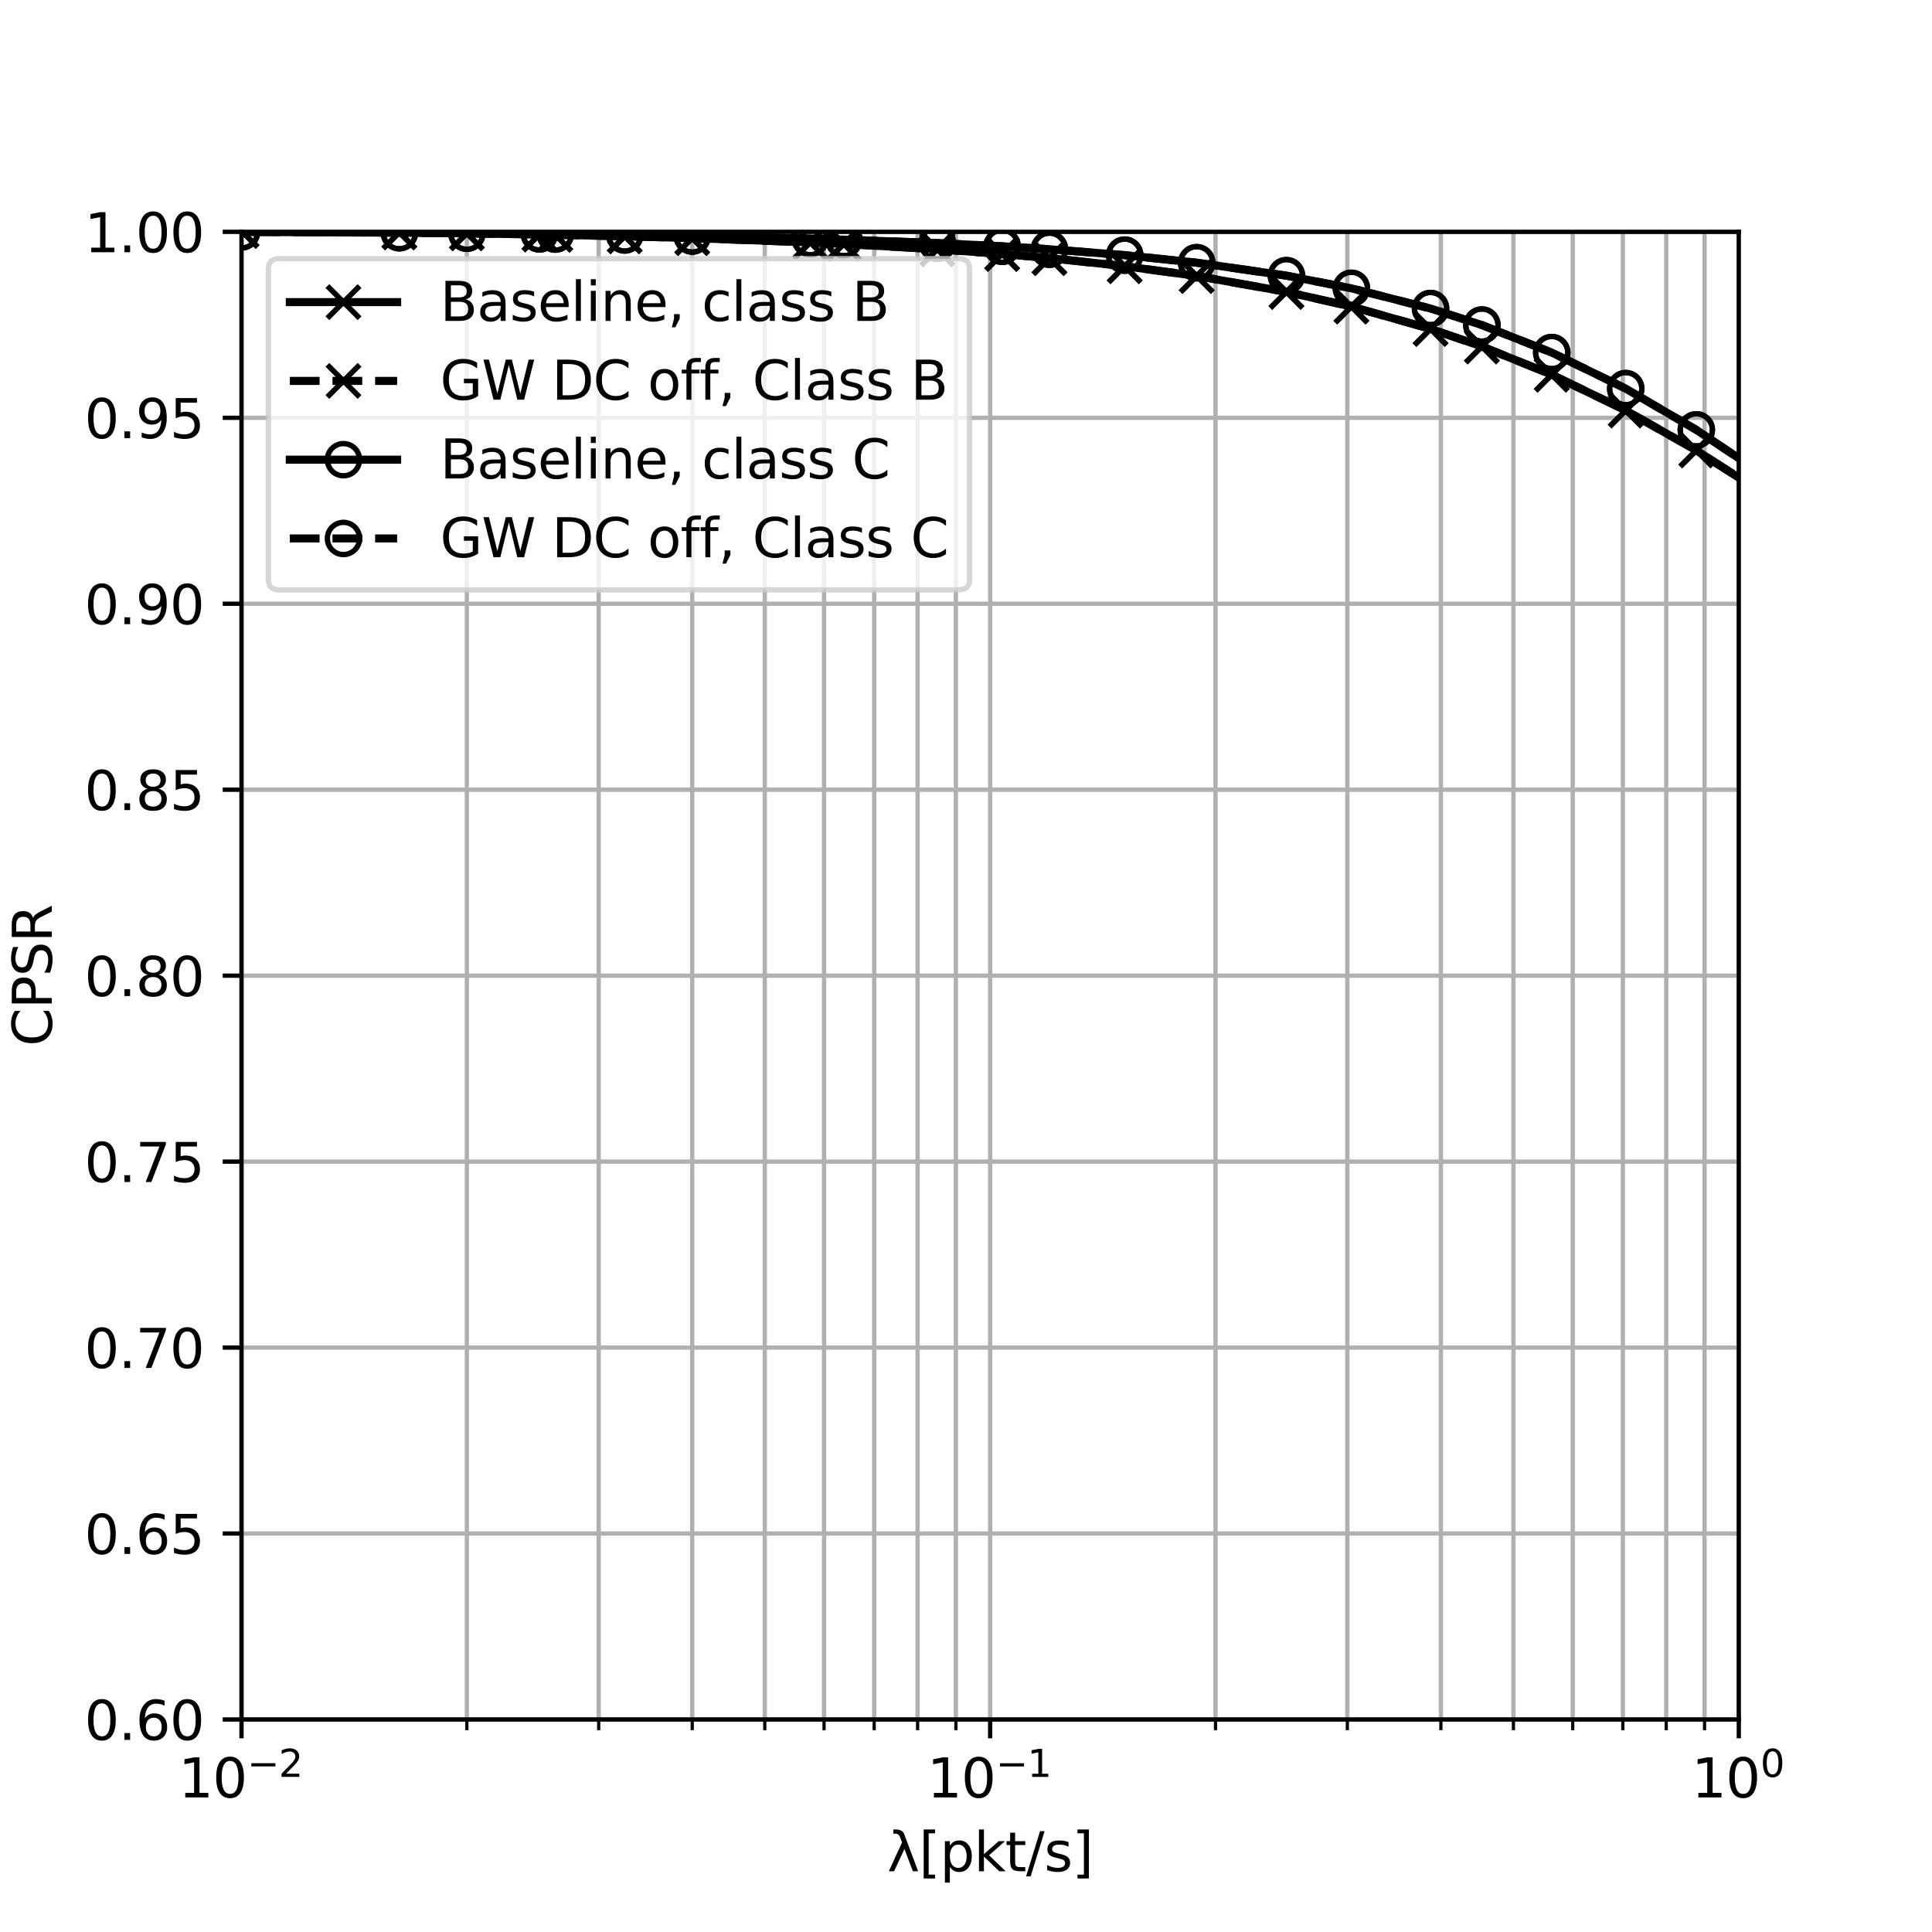 <?xml version="1.0" encoding="utf-8" standalone="no"?>
<!DOCTYPE svg PUBLIC "-//W3C//DTD SVG 1.1//EN"
  "http://www.w3.org/Graphics/SVG/1.1/DTD/svg11.dtd">
<svg xmlns:xlink="http://www.w3.org/1999/xlink" width="360pt" height="360pt" viewBox="0 0 360 360" xmlns="http://www.w3.org/2000/svg" version="1.1">
 <defs>
  <style type="text/css">*{stroke-linejoin: round; stroke-linecap: butt}</style>
 </defs>
 <g id="figure_1">
  <g id="patch_1">
   <path d="M 0 360 
L 360 360 
L 360 0 
L 0 0 
z
" style="fill: #ffffff"/>
  </g>
  <g id="axes_1">
   <g id="patch_2">
    <path d="M 45 320.4 
L 324 320.4 
L 324 43.2 
L 45 43.2 
z
" style="fill: #ffffff"/>
   </g>
   <g id="matplotlib.axis_1">
    <g id="xtick_1">
     <g id="line2d_1">
      <path d="M 45 320.4 
L 45 43.2 
" clip-path="url(#p45e1c6c87c)" style="fill: none; stroke: #b0b0b0; stroke-width: 0.8; stroke-linecap: square"/>
     </g>
     <g id="line2d_2">
      <defs>
       <path id="md9ecd70923" d="M 0 0 
L 0 3.5 
" style="stroke: #000000; stroke-width: 0.8"/>
      </defs>
      <g>
       <use xlink:href="#md9ecd70923" x="45" y="320.4" style="stroke: #000000; stroke-width: 0.8"/>
      </g>
     </g>
     <g id="text_1">
      <!-- $\mathdefault{10^{-2}}$ -->
      <g transform="translate(33.25 334.998) scale(0.1 -0.1)">
       <defs>
        <path id="DejaVuSans-31" d="M 794 531 
L 1825 531 
L 1825 4091 
L 703 3866 
L 703 4441 
L 1819 4666 
L 2450 4666 
L 2450 531 
L 3481 531 
L 3481 0 
L 794 0 
L 794 531 
z
" transform="scale(0.016)"/>
        <path id="DejaVuSans-30" d="M 2034 4250 
Q 1547 4250 1301 3770 
Q 1056 3291 1056 2328 
Q 1056 1369 1301 889 
Q 1547 409 2034 409 
Q 2525 409 2770 889 
Q 3016 1369 3016 2328 
Q 3016 3291 2770 3770 
Q 2525 4250 2034 4250 
z
M 2034 4750 
Q 2819 4750 3233 4129 
Q 3647 3509 3647 2328 
Q 3647 1150 3233 529 
Q 2819 -91 2034 -91 
Q 1250 -91 836 529 
Q 422 1150 422 2328 
Q 422 3509 836 4129 
Q 1250 4750 2034 4750 
z
" transform="scale(0.016)"/>
        <path id="DejaVuSans-2212" d="M 678 2272 
L 4684 2272 
L 4684 1741 
L 678 1741 
L 678 2272 
z
" transform="scale(0.016)"/>
        <path id="DejaVuSans-32" d="M 1228 531 
L 3431 531 
L 3431 0 
L 469 0 
L 469 531 
Q 828 903 1448 1529 
Q 2069 2156 2228 2338 
Q 2531 2678 2651 2914 
Q 2772 3150 2772 3378 
Q 2772 3750 2511 3984 
Q 2250 4219 1831 4219 
Q 1534 4219 1204 4116 
Q 875 4013 500 3803 
L 500 4441 
Q 881 4594 1212 4672 
Q 1544 4750 1819 4750 
Q 2544 4750 2975 4387 
Q 3406 4025 3406 3419 
Q 3406 3131 3298 2873 
Q 3191 2616 2906 2266 
Q 2828 2175 2409 1742 
Q 1991 1309 1228 531 
z
" transform="scale(0.016)"/>
       </defs>
       <use xlink:href="#DejaVuSans-31" transform="translate(0 0.766)"/>
       <use xlink:href="#DejaVuSans-30" transform="translate(63.623 0.766)"/>
       <use xlink:href="#DejaVuSans-2212" transform="translate(128.203 39.047) scale(0.7)"/>
       <use xlink:href="#DejaVuSans-32" transform="translate(186.855 39.047) scale(0.7)"/>
      </g>
     </g>
    </g>
    <g id="xtick_2">
     <g id="line2d_3">
      <path d="M 184.5 320.4 
L 184.5 43.2 
" clip-path="url(#p45e1c6c87c)" style="fill: none; stroke: #b0b0b0; stroke-width: 0.8; stroke-linecap: square"/>
     </g>
     <g id="line2d_4">
      <g>
       <use xlink:href="#md9ecd70923" x="184.5" y="320.4" style="stroke: #000000; stroke-width: 0.8"/>
      </g>
     </g>
     <g id="text_2">
      <!-- $\mathdefault{10^{-1}}$ -->
      <g transform="translate(172.75 334.998) scale(0.1 -0.1)">
       <use xlink:href="#DejaVuSans-31" transform="translate(0 0.684)"/>
       <use xlink:href="#DejaVuSans-30" transform="translate(63.623 0.684)"/>
       <use xlink:href="#DejaVuSans-2212" transform="translate(128.203 38.966) scale(0.7)"/>
       <use xlink:href="#DejaVuSans-31" transform="translate(186.855 38.966) scale(0.7)"/>
      </g>
     </g>
    </g>
    <g id="xtick_3">
     <g id="line2d_5">
      <path d="M 324 320.4 
L 324 43.2 
" clip-path="url(#p45e1c6c87c)" style="fill: none; stroke: #b0b0b0; stroke-width: 0.8; stroke-linecap: square"/>
     </g>
     <g id="line2d_6">
      <g>
       <use xlink:href="#md9ecd70923" x="324" y="320.4" style="stroke: #000000; stroke-width: 0.8"/>
      </g>
     </g>
     <g id="text_3">
      <!-- $\mathdefault{10^{0}}$ -->
      <g transform="translate(315.2 334.998) scale(0.1 -0.1)">
       <use xlink:href="#DejaVuSans-31" transform="translate(0 0.766)"/>
       <use xlink:href="#DejaVuSans-30" transform="translate(63.623 0.766)"/>
       <use xlink:href="#DejaVuSans-30" transform="translate(128.203 39.047) scale(0.7)"/>
      </g>
     </g>
    </g>
    <g id="xtick_4">
     <g id="line2d_7">
      <path d="M 86.994 320.4 
L 86.994 43.2 
" clip-path="url(#p45e1c6c87c)" style="fill: none; stroke: #b0b0b0; stroke-width: 0.8; stroke-linecap: square"/>
     </g>
     <g id="line2d_8">
      <defs>
       <path id="me96d65700c" d="M 0 0 
L 0 2 
" style="stroke: #000000; stroke-width: 0.6"/>
      </defs>
      <g>
       <use xlink:href="#me96d65700c" x="86.994" y="320.4" style="stroke: #000000; stroke-width: 0.6"/>
      </g>
     </g>
    </g>
    <g id="xtick_5">
     <g id="line2d_9">
      <path d="M 111.558 320.4 
L 111.558 43.2 
" clip-path="url(#p45e1c6c87c)" style="fill: none; stroke: #b0b0b0; stroke-width: 0.8; stroke-linecap: square"/>
     </g>
     <g id="line2d_10">
      <g>
       <use xlink:href="#me96d65700c" x="111.558" y="320.4" style="stroke: #000000; stroke-width: 0.6"/>
      </g>
     </g>
    </g>
    <g id="xtick_6">
     <g id="line2d_11">
      <path d="M 128.987 320.4 
L 128.987 43.2 
" clip-path="url(#p45e1c6c87c)" style="fill: none; stroke: #b0b0b0; stroke-width: 0.8; stroke-linecap: square"/>
     </g>
     <g id="line2d_12">
      <g>
       <use xlink:href="#me96d65700c" x="128.987" y="320.4" style="stroke: #000000; stroke-width: 0.6"/>
      </g>
     </g>
    </g>
    <g id="xtick_7">
     <g id="line2d_13">
      <path d="M 142.506 320.4 
L 142.506 43.2 
" clip-path="url(#p45e1c6c87c)" style="fill: none; stroke: #b0b0b0; stroke-width: 0.8; stroke-linecap: square"/>
     </g>
     <g id="line2d_14">
      <g>
       <use xlink:href="#me96d65700c" x="142.506" y="320.4" style="stroke: #000000; stroke-width: 0.6"/>
      </g>
     </g>
    </g>
    <g id="xtick_8">
     <g id="line2d_15">
      <path d="M 153.552 320.4 
L 153.552 43.2 
" clip-path="url(#p45e1c6c87c)" style="fill: none; stroke: #b0b0b0; stroke-width: 0.8; stroke-linecap: square"/>
     </g>
     <g id="line2d_16">
      <g>
       <use xlink:href="#me96d65700c" x="153.552" y="320.4" style="stroke: #000000; stroke-width: 0.6"/>
      </g>
     </g>
    </g>
    <g id="xtick_9">
     <g id="line2d_17">
      <path d="M 162.891 320.4 
L 162.891 43.2 
" clip-path="url(#p45e1c6c87c)" style="fill: none; stroke: #b0b0b0; stroke-width: 0.8; stroke-linecap: square"/>
     </g>
     <g id="line2d_18">
      <g>
       <use xlink:href="#me96d65700c" x="162.891" y="320.4" style="stroke: #000000; stroke-width: 0.6"/>
      </g>
     </g>
    </g>
    <g id="xtick_10">
     <g id="line2d_19">
      <path d="M 170.981 320.4 
L 170.981 43.2 
" clip-path="url(#p45e1c6c87c)" style="fill: none; stroke: #b0b0b0; stroke-width: 0.8; stroke-linecap: square"/>
     </g>
     <g id="line2d_20">
      <g>
       <use xlink:href="#me96d65700c" x="170.981" y="320.4" style="stroke: #000000; stroke-width: 0.6"/>
      </g>
     </g>
    </g>
    <g id="xtick_11">
     <g id="line2d_21">
      <path d="M 178.117 320.4 
L 178.117 43.2 
" clip-path="url(#p45e1c6c87c)" style="fill: none; stroke: #b0b0b0; stroke-width: 0.8; stroke-linecap: square"/>
     </g>
     <g id="line2d_22">
      <g>
       <use xlink:href="#me96d65700c" x="178.117" y="320.4" style="stroke: #000000; stroke-width: 0.6"/>
      </g>
     </g>
    </g>
    <g id="xtick_12">
     <g id="line2d_23">
      <path d="M 226.494 320.4 
L 226.494 43.2 
" clip-path="url(#p45e1c6c87c)" style="fill: none; stroke: #b0b0b0; stroke-width: 0.8; stroke-linecap: square"/>
     </g>
     <g id="line2d_24">
      <g>
       <use xlink:href="#me96d65700c" x="226.494" y="320.4" style="stroke: #000000; stroke-width: 0.6"/>
      </g>
     </g>
    </g>
    <g id="xtick_13">
     <g id="line2d_25">
      <path d="M 251.058 320.4 
L 251.058 43.2 
" clip-path="url(#p45e1c6c87c)" style="fill: none; stroke: #b0b0b0; stroke-width: 0.8; stroke-linecap: square"/>
     </g>
     <g id="line2d_26">
      <g>
       <use xlink:href="#me96d65700c" x="251.058" y="320.4" style="stroke: #000000; stroke-width: 0.6"/>
      </g>
     </g>
    </g>
    <g id="xtick_14">
     <g id="line2d_27">
      <path d="M 268.487 320.4 
L 268.487 43.2 
" clip-path="url(#p45e1c6c87c)" style="fill: none; stroke: #b0b0b0; stroke-width: 0.8; stroke-linecap: square"/>
     </g>
     <g id="line2d_28">
      <g>
       <use xlink:href="#me96d65700c" x="268.487" y="320.4" style="stroke: #000000; stroke-width: 0.6"/>
      </g>
     </g>
    </g>
    <g id="xtick_15">
     <g id="line2d_29">
      <path d="M 282.006 320.4 
L 282.006 43.2 
" clip-path="url(#p45e1c6c87c)" style="fill: none; stroke: #b0b0b0; stroke-width: 0.8; stroke-linecap: square"/>
     </g>
     <g id="line2d_30">
      <g>
       <use xlink:href="#me96d65700c" x="282.006" y="320.4" style="stroke: #000000; stroke-width: 0.6"/>
      </g>
     </g>
    </g>
    <g id="xtick_16">
     <g id="line2d_31">
      <path d="M 293.052 320.4 
L 293.052 43.2 
" clip-path="url(#p45e1c6c87c)" style="fill: none; stroke: #b0b0b0; stroke-width: 0.8; stroke-linecap: square"/>
     </g>
     <g id="line2d_32">
      <g>
       <use xlink:href="#me96d65700c" x="293.052" y="320.4" style="stroke: #000000; stroke-width: 0.6"/>
      </g>
     </g>
    </g>
    <g id="xtick_17">
     <g id="line2d_33">
      <path d="M 302.391 320.4 
L 302.391 43.2 
" clip-path="url(#p45e1c6c87c)" style="fill: none; stroke: #b0b0b0; stroke-width: 0.8; stroke-linecap: square"/>
     </g>
     <g id="line2d_34">
      <g>
       <use xlink:href="#me96d65700c" x="302.391" y="320.4" style="stroke: #000000; stroke-width: 0.6"/>
      </g>
     </g>
    </g>
    <g id="xtick_18">
     <g id="line2d_35">
      <path d="M 310.481 320.4 
L 310.481 43.2 
" clip-path="url(#p45e1c6c87c)" style="fill: none; stroke: #b0b0b0; stroke-width: 0.8; stroke-linecap: square"/>
     </g>
     <g id="line2d_36">
      <g>
       <use xlink:href="#me96d65700c" x="310.481" y="320.4" style="stroke: #000000; stroke-width: 0.6"/>
      </g>
     </g>
    </g>
    <g id="xtick_19">
     <g id="line2d_37">
      <path d="M 317.617 320.4 
L 317.617 43.2 
" clip-path="url(#p45e1c6c87c)" style="fill: none; stroke: #b0b0b0; stroke-width: 0.8; stroke-linecap: square"/>
     </g>
     <g id="line2d_38">
      <g>
       <use xlink:href="#me96d65700c" x="317.617" y="320.4" style="stroke: #000000; stroke-width: 0.6"/>
      </g>
     </g>
    </g>
    <g id="text_4">
     <!-- λ[pkt/s] -->
     <g transform="translate(165.32 348.677) scale(0.1 -0.1)">
      <defs>
       <path id="DejaVuSans-3bb" d="M 1981 4316 
L 3597 0 
L 2988 0 
L 2006 2588 
L 800 0 
L 191 0 
L 1725 3356 
L 1494 3975 
Q 1347 4369 1013 4369 
L 713 4369 
L 713 4863 
L 1078 4856 
Q 1784 4847 1981 4316 
z
" transform="scale(0.016)"/>
       <path id="DejaVuSans-5b" d="M 550 4863 
L 1875 4863 
L 1875 4416 
L 1125 4416 
L 1125 -397 
L 1875 -397 
L 1875 -844 
L 550 -844 
L 550 4863 
z
" transform="scale(0.016)"/>
       <path id="DejaVuSans-70" d="M 1159 525 
L 1159 -1331 
L 581 -1331 
L 581 3500 
L 1159 3500 
L 1159 2969 
Q 1341 3281 1617 3432 
Q 1894 3584 2278 3584 
Q 2916 3584 3314 3078 
Q 3713 2572 3713 1747 
Q 3713 922 3314 415 
Q 2916 -91 2278 -91 
Q 1894 -91 1617 61 
Q 1341 213 1159 525 
z
M 3116 1747 
Q 3116 2381 2855 2742 
Q 2594 3103 2138 3103 
Q 1681 3103 1420 2742 
Q 1159 2381 1159 1747 
Q 1159 1113 1420 752 
Q 1681 391 2138 391 
Q 2594 391 2855 752 
Q 3116 1113 3116 1747 
z
" transform="scale(0.016)"/>
       <path id="DejaVuSans-6b" d="M 581 4863 
L 1159 4863 
L 1159 1991 
L 2875 3500 
L 3609 3500 
L 1753 1863 
L 3688 0 
L 2938 0 
L 1159 1709 
L 1159 0 
L 581 0 
L 581 4863 
z
" transform="scale(0.016)"/>
       <path id="DejaVuSans-74" d="M 1172 4494 
L 1172 3500 
L 2356 3500 
L 2356 3053 
L 1172 3053 
L 1172 1153 
Q 1172 725 1289 603 
Q 1406 481 1766 481 
L 2356 481 
L 2356 0 
L 1766 0 
Q 1100 0 847 248 
Q 594 497 594 1153 
L 594 3053 
L 172 3053 
L 172 3500 
L 594 3500 
L 594 4494 
L 1172 4494 
z
" transform="scale(0.016)"/>
       <path id="DejaVuSans-2f" d="M 1625 4666 
L 2156 4666 
L 531 -594 
L 0 -594 
L 1625 4666 
z
" transform="scale(0.016)"/>
       <path id="DejaVuSans-73" d="M 2834 3397 
L 2834 2853 
Q 2591 2978 2328 3040 
Q 2066 3103 1784 3103 
Q 1356 3103 1142 2972 
Q 928 2841 928 2578 
Q 928 2378 1081 2264 
Q 1234 2150 1697 2047 
L 1894 2003 
Q 2506 1872 2764 1633 
Q 3022 1394 3022 966 
Q 3022 478 2636 193 
Q 2250 -91 1575 -91 
Q 1294 -91 989 -36 
Q 684 19 347 128 
L 347 722 
Q 666 556 975 473 
Q 1284 391 1588 391 
Q 1994 391 2212 530 
Q 2431 669 2431 922 
Q 2431 1156 2273 1281 
Q 2116 1406 1581 1522 
L 1381 1569 
Q 847 1681 609 1914 
Q 372 2147 372 2553 
Q 372 3047 722 3315 
Q 1072 3584 1716 3584 
Q 2034 3584 2315 3537 
Q 2597 3491 2834 3397 
z
" transform="scale(0.016)"/>
       <path id="DejaVuSans-5d" d="M 1947 4863 
L 1947 -844 
L 622 -844 
L 622 -397 
L 1369 -397 
L 1369 4416 
L 622 4416 
L 622 4863 
L 1947 4863 
z
" transform="scale(0.016)"/>
      </defs>
      <use xlink:href="#DejaVuSans-3bb"/>
      <use xlink:href="#DejaVuSans-5b" x="59.18"/>
      <use xlink:href="#DejaVuSans-70" x="98.193"/>
      <use xlink:href="#DejaVuSans-6b" x="161.67"/>
      <use xlink:href="#DejaVuSans-74" x="219.58"/>
      <use xlink:href="#DejaVuSans-2f" x="258.789"/>
      <use xlink:href="#DejaVuSans-73" x="292.48"/>
      <use xlink:href="#DejaVuSans-5d" x="344.58"/>
     </g>
    </g>
   </g>
   <g id="matplotlib.axis_2">
    <g id="ytick_1">
     <g id="line2d_39">
      <path d="M 45 320.4 
L 324 320.4 
" clip-path="url(#p45e1c6c87c)" style="fill: none; stroke: #b0b0b0; stroke-width: 0.8; stroke-linecap: square"/>
     </g>
     <g id="line2d_40">
      <defs>
       <path id="maa71ea47d3" d="M 0 0 
L -3.5 0 
" style="stroke: #000000; stroke-width: 0.8"/>
      </defs>
      <g>
       <use xlink:href="#maa71ea47d3" x="45" y="320.4" style="stroke: #000000; stroke-width: 0.8"/>
      </g>
     </g>
     <g id="text_5">
      <!-- 0.60 -->
      <g transform="translate(15.734 324.199) scale(0.1 -0.1)">
       <defs>
        <path id="DejaVuSans-2e" d="M 684 794 
L 1344 794 
L 1344 0 
L 684 0 
L 684 794 
z
" transform="scale(0.016)"/>
        <path id="DejaVuSans-36" d="M 2113 2584 
Q 1688 2584 1439 2293 
Q 1191 2003 1191 1497 
Q 1191 994 1439 701 
Q 1688 409 2113 409 
Q 2538 409 2786 701 
Q 3034 994 3034 1497 
Q 3034 2003 2786 2293 
Q 2538 2584 2113 2584 
z
M 3366 4563 
L 3366 3988 
Q 3128 4100 2886 4159 
Q 2644 4219 2406 4219 
Q 1781 4219 1451 3797 
Q 1122 3375 1075 2522 
Q 1259 2794 1537 2939 
Q 1816 3084 2150 3084 
Q 2853 3084 3261 2657 
Q 3669 2231 3669 1497 
Q 3669 778 3244 343 
Q 2819 -91 2113 -91 
Q 1303 -91 875 529 
Q 447 1150 447 2328 
Q 447 3434 972 4092 
Q 1497 4750 2381 4750 
Q 2619 4750 2861 4703 
Q 3103 4656 3366 4563 
z
" transform="scale(0.016)"/>
       </defs>
       <use xlink:href="#DejaVuSans-30"/>
       <use xlink:href="#DejaVuSans-2e" x="63.623"/>
       <use xlink:href="#DejaVuSans-36" x="95.41"/>
       <use xlink:href="#DejaVuSans-30" x="159.033"/>
      </g>
     </g>
    </g>
    <g id="ytick_2">
     <g id="line2d_41">
      <path d="M 45 285.75 
L 324 285.75 
" clip-path="url(#p45e1c6c87c)" style="fill: none; stroke: #b0b0b0; stroke-width: 0.8; stroke-linecap: square"/>
     </g>
     <g id="line2d_42">
      <g>
       <use xlink:href="#maa71ea47d3" x="45" y="285.75" style="stroke: #000000; stroke-width: 0.8"/>
      </g>
     </g>
     <g id="text_6">
      <!-- 0.65 -->
      <g transform="translate(15.734 289.549) scale(0.1 -0.1)">
       <defs>
        <path id="DejaVuSans-35" d="M 691 4666 
L 3169 4666 
L 3169 4134 
L 1269 4134 
L 1269 2991 
Q 1406 3038 1543 3061 
Q 1681 3084 1819 3084 
Q 2600 3084 3056 2656 
Q 3513 2228 3513 1497 
Q 3513 744 3044 326 
Q 2575 -91 1722 -91 
Q 1428 -91 1123 -41 
Q 819 9 494 109 
L 494 744 
Q 775 591 1075 516 
Q 1375 441 1709 441 
Q 2250 441 2565 725 
Q 2881 1009 2881 1497 
Q 2881 1984 2565 2268 
Q 2250 2553 1709 2553 
Q 1456 2553 1204 2497 
Q 953 2441 691 2322 
L 691 4666 
z
" transform="scale(0.016)"/>
       </defs>
       <use xlink:href="#DejaVuSans-30"/>
       <use xlink:href="#DejaVuSans-2e" x="63.623"/>
       <use xlink:href="#DejaVuSans-36" x="95.41"/>
       <use xlink:href="#DejaVuSans-35" x="159.033"/>
      </g>
     </g>
    </g>
    <g id="ytick_3">
     <g id="line2d_43">
      <path d="M 45 251.1 
L 324 251.1 
" clip-path="url(#p45e1c6c87c)" style="fill: none; stroke: #b0b0b0; stroke-width: 0.8; stroke-linecap: square"/>
     </g>
     <g id="line2d_44">
      <g>
       <use xlink:href="#maa71ea47d3" x="45" y="251.1" style="stroke: #000000; stroke-width: 0.8"/>
      </g>
     </g>
     <g id="text_7">
      <!-- 0.70 -->
      <g transform="translate(15.734 254.899) scale(0.1 -0.1)">
       <defs>
        <path id="DejaVuSans-37" d="M 525 4666 
L 3525 4666 
L 3525 4397 
L 1831 0 
L 1172 0 
L 2766 4134 
L 525 4134 
L 525 4666 
z
" transform="scale(0.016)"/>
       </defs>
       <use xlink:href="#DejaVuSans-30"/>
       <use xlink:href="#DejaVuSans-2e" x="63.623"/>
       <use xlink:href="#DejaVuSans-37" x="95.41"/>
       <use xlink:href="#DejaVuSans-30" x="159.033"/>
      </g>
     </g>
    </g>
    <g id="ytick_4">
     <g id="line2d_45">
      <path d="M 45 216.45 
L 324 216.45 
" clip-path="url(#p45e1c6c87c)" style="fill: none; stroke: #b0b0b0; stroke-width: 0.8; stroke-linecap: square"/>
     </g>
     <g id="line2d_46">
      <g>
       <use xlink:href="#maa71ea47d3" x="45" y="216.45" style="stroke: #000000; stroke-width: 0.8"/>
      </g>
     </g>
     <g id="text_8">
      <!-- 0.75 -->
      <g transform="translate(15.734 220.249) scale(0.1 -0.1)">
       <use xlink:href="#DejaVuSans-30"/>
       <use xlink:href="#DejaVuSans-2e" x="63.623"/>
       <use xlink:href="#DejaVuSans-37" x="95.41"/>
       <use xlink:href="#DejaVuSans-35" x="159.033"/>
      </g>
     </g>
    </g>
    <g id="ytick_5">
     <g id="line2d_47">
      <path d="M 45 181.8 
L 324 181.8 
" clip-path="url(#p45e1c6c87c)" style="fill: none; stroke: #b0b0b0; stroke-width: 0.8; stroke-linecap: square"/>
     </g>
     <g id="line2d_48">
      <g>
       <use xlink:href="#maa71ea47d3" x="45" y="181.8" style="stroke: #000000; stroke-width: 0.8"/>
      </g>
     </g>
     <g id="text_9">
      <!-- 0.80 -->
      <g transform="translate(15.734 185.599) scale(0.1 -0.1)">
       <defs>
        <path id="DejaVuSans-38" d="M 2034 2216 
Q 1584 2216 1326 1975 
Q 1069 1734 1069 1313 
Q 1069 891 1326 650 
Q 1584 409 2034 409 
Q 2484 409 2743 651 
Q 3003 894 3003 1313 
Q 3003 1734 2745 1975 
Q 2488 2216 2034 2216 
z
M 1403 2484 
Q 997 2584 770 2862 
Q 544 3141 544 3541 
Q 544 4100 942 4425 
Q 1341 4750 2034 4750 
Q 2731 4750 3128 4425 
Q 3525 4100 3525 3541 
Q 3525 3141 3298 2862 
Q 3072 2584 2669 2484 
Q 3125 2378 3379 2068 
Q 3634 1759 3634 1313 
Q 3634 634 3220 271 
Q 2806 -91 2034 -91 
Q 1263 -91 848 271 
Q 434 634 434 1313 
Q 434 1759 690 2068 
Q 947 2378 1403 2484 
z
M 1172 3481 
Q 1172 3119 1398 2916 
Q 1625 2713 2034 2713 
Q 2441 2713 2670 2916 
Q 2900 3119 2900 3481 
Q 2900 3844 2670 4047 
Q 2441 4250 2034 4250 
Q 1625 4250 1398 4047 
Q 1172 3844 1172 3481 
z
" transform="scale(0.016)"/>
       </defs>
       <use xlink:href="#DejaVuSans-30"/>
       <use xlink:href="#DejaVuSans-2e" x="63.623"/>
       <use xlink:href="#DejaVuSans-38" x="95.41"/>
       <use xlink:href="#DejaVuSans-30" x="159.033"/>
      </g>
     </g>
    </g>
    <g id="ytick_6">
     <g id="line2d_49">
      <path d="M 45 147.15 
L 324 147.15 
" clip-path="url(#p45e1c6c87c)" style="fill: none; stroke: #b0b0b0; stroke-width: 0.8; stroke-linecap: square"/>
     </g>
     <g id="line2d_50">
      <g>
       <use xlink:href="#maa71ea47d3" x="45" y="147.15" style="stroke: #000000; stroke-width: 0.8"/>
      </g>
     </g>
     <g id="text_10">
      <!-- 0.85 -->
      <g transform="translate(15.734 150.949) scale(0.1 -0.1)">
       <use xlink:href="#DejaVuSans-30"/>
       <use xlink:href="#DejaVuSans-2e" x="63.623"/>
       <use xlink:href="#DejaVuSans-38" x="95.41"/>
       <use xlink:href="#DejaVuSans-35" x="159.033"/>
      </g>
     </g>
    </g>
    <g id="ytick_7">
     <g id="line2d_51">
      <path d="M 45 112.5 
L 324 112.5 
" clip-path="url(#p45e1c6c87c)" style="fill: none; stroke: #b0b0b0; stroke-width: 0.8; stroke-linecap: square"/>
     </g>
     <g id="line2d_52">
      <g>
       <use xlink:href="#maa71ea47d3" x="45" y="112.5" style="stroke: #000000; stroke-width: 0.8"/>
      </g>
     </g>
     <g id="text_11">
      <!-- 0.90 -->
      <g transform="translate(15.734 116.299) scale(0.1 -0.1)">
       <defs>
        <path id="DejaVuSans-39" d="M 703 97 
L 703 672 
Q 941 559 1184 500 
Q 1428 441 1663 441 
Q 2288 441 2617 861 
Q 2947 1281 2994 2138 
Q 2813 1869 2534 1725 
Q 2256 1581 1919 1581 
Q 1219 1581 811 2004 
Q 403 2428 403 3163 
Q 403 3881 828 4315 
Q 1253 4750 1959 4750 
Q 2769 4750 3195 4129 
Q 3622 3509 3622 2328 
Q 3622 1225 3098 567 
Q 2575 -91 1691 -91 
Q 1453 -91 1209 -44 
Q 966 3 703 97 
z
M 1959 2075 
Q 2384 2075 2632 2365 
Q 2881 2656 2881 3163 
Q 2881 3666 2632 3958 
Q 2384 4250 1959 4250 
Q 1534 4250 1286 3958 
Q 1038 3666 1038 3163 
Q 1038 2656 1286 2365 
Q 1534 2075 1959 2075 
z
" transform="scale(0.016)"/>
       </defs>
       <use xlink:href="#DejaVuSans-30"/>
       <use xlink:href="#DejaVuSans-2e" x="63.623"/>
       <use xlink:href="#DejaVuSans-39" x="95.41"/>
       <use xlink:href="#DejaVuSans-30" x="159.033"/>
      </g>
     </g>
    </g>
    <g id="ytick_8">
     <g id="line2d_53">
      <path d="M 45 77.85 
L 324 77.85 
" clip-path="url(#p45e1c6c87c)" style="fill: none; stroke: #b0b0b0; stroke-width: 0.8; stroke-linecap: square"/>
     </g>
     <g id="line2d_54">
      <g>
       <use xlink:href="#maa71ea47d3" x="45" y="77.85" style="stroke: #000000; stroke-width: 0.8"/>
      </g>
     </g>
     <g id="text_12">
      <!-- 0.95 -->
      <g transform="translate(15.734 81.649) scale(0.1 -0.1)">
       <use xlink:href="#DejaVuSans-30"/>
       <use xlink:href="#DejaVuSans-2e" x="63.623"/>
       <use xlink:href="#DejaVuSans-39" x="95.41"/>
       <use xlink:href="#DejaVuSans-35" x="159.033"/>
      </g>
     </g>
    </g>
    <g id="ytick_9">
     <g id="line2d_55">
      <path d="M 45 43.2 
L 324 43.2 
" clip-path="url(#p45e1c6c87c)" style="fill: none; stroke: #b0b0b0; stroke-width: 0.8; stroke-linecap: square"/>
     </g>
     <g id="line2d_56">
      <g>
       <use xlink:href="#maa71ea47d3" x="45" y="43.2" style="stroke: #000000; stroke-width: 0.8"/>
      </g>
     </g>
     <g id="text_13">
      <!-- 1.00 -->
      <g transform="translate(15.734 46.999) scale(0.1 -0.1)">
       <use xlink:href="#DejaVuSans-31"/>
       <use xlink:href="#DejaVuSans-2e" x="63.623"/>
       <use xlink:href="#DejaVuSans-30" x="95.41"/>
       <use xlink:href="#DejaVuSans-30" x="159.033"/>
      </g>
     </g>
    </g>
    <g id="text_14">
     <!-- CPSR -->
     <g transform="translate(9.655 194.955) rotate(-90) scale(0.1 -0.1)">
      <defs>
       <path id="DejaVuSans-43" d="M 4122 4306 
L 4122 3641 
Q 3803 3938 3442 4084 
Q 3081 4231 2675 4231 
Q 1875 4231 1450 3742 
Q 1025 3253 1025 2328 
Q 1025 1406 1450 917 
Q 1875 428 2675 428 
Q 3081 428 3442 575 
Q 3803 722 4122 1019 
L 4122 359 
Q 3791 134 3420 21 
Q 3050 -91 2638 -91 
Q 1578 -91 968 557 
Q 359 1206 359 2328 
Q 359 3453 968 4101 
Q 1578 4750 2638 4750 
Q 3056 4750 3426 4639 
Q 3797 4528 4122 4306 
z
" transform="scale(0.016)"/>
       <path id="DejaVuSans-50" d="M 1259 4147 
L 1259 2394 
L 2053 2394 
Q 2494 2394 2734 2622 
Q 2975 2850 2975 3272 
Q 2975 3691 2734 3919 
Q 2494 4147 2053 4147 
L 1259 4147 
z
M 628 4666 
L 2053 4666 
Q 2838 4666 3239 4311 
Q 3641 3956 3641 3272 
Q 3641 2581 3239 2228 
Q 2838 1875 2053 1875 
L 1259 1875 
L 1259 0 
L 628 0 
L 628 4666 
z
" transform="scale(0.016)"/>
       <path id="DejaVuSans-53" d="M 3425 4513 
L 3425 3897 
Q 3066 4069 2747 4153 
Q 2428 4238 2131 4238 
Q 1616 4238 1336 4038 
Q 1056 3838 1056 3469 
Q 1056 3159 1242 3001 
Q 1428 2844 1947 2747 
L 2328 2669 
Q 3034 2534 3370 2195 
Q 3706 1856 3706 1288 
Q 3706 609 3251 259 
Q 2797 -91 1919 -91 
Q 1588 -91 1214 -16 
Q 841 59 441 206 
L 441 856 
Q 825 641 1194 531 
Q 1563 422 1919 422 
Q 2459 422 2753 634 
Q 3047 847 3047 1241 
Q 3047 1584 2836 1778 
Q 2625 1972 2144 2069 
L 1759 2144 
Q 1053 2284 737 2584 
Q 422 2884 422 3419 
Q 422 4038 858 4394 
Q 1294 4750 2059 4750 
Q 2388 4750 2728 4690 
Q 3069 4631 3425 4513 
z
" transform="scale(0.016)"/>
       <path id="DejaVuSans-52" d="M 2841 2188 
Q 3044 2119 3236 1894 
Q 3428 1669 3622 1275 
L 4263 0 
L 3584 0 
L 2988 1197 
Q 2756 1666 2539 1819 
Q 2322 1972 1947 1972 
L 1259 1972 
L 1259 0 
L 628 0 
L 628 4666 
L 2053 4666 
Q 2853 4666 3247 4331 
Q 3641 3997 3641 3322 
Q 3641 2881 3436 2590 
Q 3231 2300 2841 2188 
z
M 1259 4147 
L 1259 2491 
L 2053 2491 
Q 2509 2491 2742 2702 
Q 2975 2913 2975 3322 
Q 2975 3731 2742 3939 
Q 2509 4147 2053 4147 
L 1259 4147 
z
" transform="scale(0.016)"/>
      </defs>
      <use xlink:href="#DejaVuSans-43"/>
      <use xlink:href="#DejaVuSans-50" x="69.824"/>
      <use xlink:href="#DejaVuSans-53" x="130.127"/>
      <use xlink:href="#DejaVuSans-52" x="193.604"/>
     </g>
    </g>
   </g>
   <g id="line2d_57">
    <path d="M -1 42.802 
L 16.525 42.864 
L 27.571 42.919 
L 36.91 42.974 
L 36.91 42.974 
L 45 43.029 
L 74.414 43.305 
L 86.994 43.472 
L 100.513 43.694 
L 103.469 43.75 
L 116.408 44.031 
L 128.987 44.369 
L 150.974 45.167 
L 157.225 45.454 
L 174.654 46.442 
L 186.73 47.324 
L 195.546 48.096 
L 209.568 49.599 
L 222.986 51.426 
L 239.709 54.387 
L 251.811 57.124 
L 266.564 61.291 
L 276.126 64.558 
L 289.142 69.815 
L 302.93 76.481 
L 316.083 83.924 
L 327.886 91.508 
L 341.277 101.233 
L 354.201 112.172 
L 361 119.373 
" clip-path="url(#p45e1c6c87c)" style="fill: none; stroke: #000000; stroke-width: 1.5; stroke-linecap: square"/>
    <defs>
     <path id="mbbeb7c3b3d" d="M -3 3 
L 3 -3 
M -3 -3 
L 3 3 
" style="stroke: #000000"/>
    </defs>
    <g clip-path="url(#p45e1c6c87c)">
     <use xlink:href="#mbbeb7c3b3d" x="-1" y="42.802" style="fill-opacity: 0; stroke: #000000"/>
     <use xlink:href="#mbbeb7c3b3d" x="16.525" y="42.864" style="fill-opacity: 0; stroke: #000000"/>
     <use xlink:href="#mbbeb7c3b3d" x="27.571" y="42.919" style="fill-opacity: 0; stroke: #000000"/>
     <use xlink:href="#mbbeb7c3b3d" x="36.91" y="42.974" style="fill-opacity: 0; stroke: #000000"/>
     <use xlink:href="#mbbeb7c3b3d" x="36.91" y="42.974" style="fill-opacity: 0; stroke: #000000"/>
     <use xlink:href="#mbbeb7c3b3d" x="45" y="43.029" style="fill-opacity: 0; stroke: #000000"/>
     <use xlink:href="#mbbeb7c3b3d" x="74.414" y="43.305" style="fill-opacity: 0; stroke: #000000"/>
     <use xlink:href="#mbbeb7c3b3d" x="86.994" y="43.472" style="fill-opacity: 0; stroke: #000000"/>
     <use xlink:href="#mbbeb7c3b3d" x="100.513" y="43.694" style="fill-opacity: 0; stroke: #000000"/>
     <use xlink:href="#mbbeb7c3b3d" x="103.469" y="43.75" style="fill-opacity: 0; stroke: #000000"/>
     <use xlink:href="#mbbeb7c3b3d" x="116.408" y="44.031" style="fill-opacity: 0; stroke: #000000"/>
     <use xlink:href="#mbbeb7c3b3d" x="128.987" y="44.369" style="fill-opacity: 0; stroke: #000000"/>
     <use xlink:href="#mbbeb7c3b3d" x="150.974" y="45.167" style="fill-opacity: 0; stroke: #000000"/>
     <use xlink:href="#mbbeb7c3b3d" x="157.225" y="45.454" style="fill-opacity: 0; stroke: #000000"/>
     <use xlink:href="#mbbeb7c3b3d" x="174.654" y="46.442" style="fill-opacity: 0; stroke: #000000"/>
     <use xlink:href="#mbbeb7c3b3d" x="186.73" y="47.324" style="fill-opacity: 0; stroke: #000000"/>
     <use xlink:href="#mbbeb7c3b3d" x="195.546" y="48.096" style="fill-opacity: 0; stroke: #000000"/>
     <use xlink:href="#mbbeb7c3b3d" x="209.568" y="49.599" style="fill-opacity: 0; stroke: #000000"/>
     <use xlink:href="#mbbeb7c3b3d" x="222.986" y="51.426" style="fill-opacity: 0; stroke: #000000"/>
     <use xlink:href="#mbbeb7c3b3d" x="239.709" y="54.387" style="fill-opacity: 0; stroke: #000000"/>
     <use xlink:href="#mbbeb7c3b3d" x="251.811" y="57.124" style="fill-opacity: 0; stroke: #000000"/>
     <use xlink:href="#mbbeb7c3b3d" x="266.564" y="61.291" style="fill-opacity: 0; stroke: #000000"/>
     <use xlink:href="#mbbeb7c3b3d" x="276.126" y="64.558" style="fill-opacity: 0; stroke: #000000"/>
     <use xlink:href="#mbbeb7c3b3d" x="289.142" y="69.815" style="fill-opacity: 0; stroke: #000000"/>
     <use xlink:href="#mbbeb7c3b3d" x="302.93" y="76.481" style="fill-opacity: 0; stroke: #000000"/>
     <use xlink:href="#mbbeb7c3b3d" x="316.083" y="83.924" style="fill-opacity: 0; stroke: #000000"/>
     <use xlink:href="#mbbeb7c3b3d" x="327.886" y="91.508" style="fill-opacity: 0; stroke: #000000"/>
     <use xlink:href="#mbbeb7c3b3d" x="341.277" y="101.233" style="fill-opacity: 0; stroke: #000000"/>
     <use xlink:href="#mbbeb7c3b3d" x="354.201" y="112.172" style="fill-opacity: 0; stroke: #000000"/>
     <use xlink:href="#mbbeb7c3b3d" x="367.748" y="126.52" style="fill-opacity: 0; stroke: #000000"/>
     <use xlink:href="#mbbeb7c3b3d" x="381.392" y="146.024" style="fill-opacity: 0; stroke: #000000"/>
     <use xlink:href="#mbbeb7c3b3d" x="394.136" y="169.542" style="fill-opacity: 0; stroke: #000000"/>
     <use xlink:href="#mbbeb7c3b3d" x="407.493" y="194.878" style="fill-opacity: 0; stroke: #000000"/>
     <use xlink:href="#mbbeb7c3b3d" x="420.329" y="214.164" style="fill-opacity: 0; stroke: #000000"/>
     <use xlink:href="#mbbeb7c3b3d" x="432.892" y="260.533" style="fill-opacity: 0; stroke: #000000"/>
     <use xlink:href="#mbbeb7c3b3d" x="446.122" y="304.119" style="fill-opacity: 0; stroke: #000000"/>
    </g>
   </g>
   <g id="line2d_58">
    <path d="M -1 42.802 
L 16.525 42.864 
L 27.571 42.919 
L 36.91 42.974 
L 36.91 42.974 
L 45 43.029 
L 74.414 43.305 
L 86.994 43.472 
L 100.513 43.694 
L 103.469 43.75 
L 116.408 44.031 
L 128.987 44.369 
L 150.974 45.167 
L 157.225 45.454 
L 174.654 46.442 
L 186.73 47.324 
L 195.546 48.096 
L 209.568 49.599 
L 222.986 51.426 
L 239.709 54.387 
L 251.811 57.124 
L 266.564 61.291 
L 276.126 64.558 
L 289.142 69.815 
L 302.93 76.481 
L 316.083 83.924 
L 327.886 91.508 
L 341.277 101.233 
L 354.201 112.172 
L 361 119.373 
" clip-path="url(#p45e1c6c87c)" style="fill: none; stroke-dasharray: 5.55,2.4; stroke-dashoffset: 0; stroke: #000000; stroke-width: 1.5"/>
    <g clip-path="url(#p45e1c6c87c)">
     <use xlink:href="#mbbeb7c3b3d" x="-1" y="42.802" style="fill-opacity: 0; stroke: #000000"/>
     <use xlink:href="#mbbeb7c3b3d" x="16.525" y="42.864" style="fill-opacity: 0; stroke: #000000"/>
     <use xlink:href="#mbbeb7c3b3d" x="27.571" y="42.919" style="fill-opacity: 0; stroke: #000000"/>
     <use xlink:href="#mbbeb7c3b3d" x="36.91" y="42.974" style="fill-opacity: 0; stroke: #000000"/>
     <use xlink:href="#mbbeb7c3b3d" x="36.91" y="42.974" style="fill-opacity: 0; stroke: #000000"/>
     <use xlink:href="#mbbeb7c3b3d" x="45" y="43.029" style="fill-opacity: 0; stroke: #000000"/>
     <use xlink:href="#mbbeb7c3b3d" x="74.414" y="43.305" style="fill-opacity: 0; stroke: #000000"/>
     <use xlink:href="#mbbeb7c3b3d" x="86.994" y="43.472" style="fill-opacity: 0; stroke: #000000"/>
     <use xlink:href="#mbbeb7c3b3d" x="100.513" y="43.694" style="fill-opacity: 0; stroke: #000000"/>
     <use xlink:href="#mbbeb7c3b3d" x="103.469" y="43.75" style="fill-opacity: 0; stroke: #000000"/>
     <use xlink:href="#mbbeb7c3b3d" x="116.408" y="44.031" style="fill-opacity: 0; stroke: #000000"/>
     <use xlink:href="#mbbeb7c3b3d" x="128.987" y="44.369" style="fill-opacity: 0; stroke: #000000"/>
     <use xlink:href="#mbbeb7c3b3d" x="150.974" y="45.167" style="fill-opacity: 0; stroke: #000000"/>
     <use xlink:href="#mbbeb7c3b3d" x="157.225" y="45.454" style="fill-opacity: 0; stroke: #000000"/>
     <use xlink:href="#mbbeb7c3b3d" x="174.654" y="46.442" style="fill-opacity: 0; stroke: #000000"/>
     <use xlink:href="#mbbeb7c3b3d" x="186.73" y="47.324" style="fill-opacity: 0; stroke: #000000"/>
     <use xlink:href="#mbbeb7c3b3d" x="195.546" y="48.096" style="fill-opacity: 0; stroke: #000000"/>
     <use xlink:href="#mbbeb7c3b3d" x="209.568" y="49.599" style="fill-opacity: 0; stroke: #000000"/>
     <use xlink:href="#mbbeb7c3b3d" x="222.986" y="51.426" style="fill-opacity: 0; stroke: #000000"/>
     <use xlink:href="#mbbeb7c3b3d" x="239.709" y="54.387" style="fill-opacity: 0; stroke: #000000"/>
     <use xlink:href="#mbbeb7c3b3d" x="251.811" y="57.124" style="fill-opacity: 0; stroke: #000000"/>
     <use xlink:href="#mbbeb7c3b3d" x="266.564" y="61.291" style="fill-opacity: 0; stroke: #000000"/>
     <use xlink:href="#mbbeb7c3b3d" x="276.126" y="64.558" style="fill-opacity: 0; stroke: #000000"/>
     <use xlink:href="#mbbeb7c3b3d" x="289.142" y="69.815" style="fill-opacity: 0; stroke: #000000"/>
     <use xlink:href="#mbbeb7c3b3d" x="302.93" y="76.481" style="fill-opacity: 0; stroke: #000000"/>
     <use xlink:href="#mbbeb7c3b3d" x="316.083" y="83.924" style="fill-opacity: 0; stroke: #000000"/>
     <use xlink:href="#mbbeb7c3b3d" x="327.886" y="91.508" style="fill-opacity: 0; stroke: #000000"/>
     <use xlink:href="#mbbeb7c3b3d" x="341.277" y="101.233" style="fill-opacity: 0; stroke: #000000"/>
     <use xlink:href="#mbbeb7c3b3d" x="354.201" y="112.172" style="fill-opacity: 0; stroke: #000000"/>
     <use xlink:href="#mbbeb7c3b3d" x="367.748" y="126.52" style="fill-opacity: 0; stroke: #000000"/>
     <use xlink:href="#mbbeb7c3b3d" x="381.392" y="146.024" style="fill-opacity: 0; stroke: #000000"/>
     <use xlink:href="#mbbeb7c3b3d" x="394.136" y="169.542" style="fill-opacity: 0; stroke: #000000"/>
     <use xlink:href="#mbbeb7c3b3d" x="407.493" y="194.878" style="fill-opacity: 0; stroke: #000000"/>
     <use xlink:href="#mbbeb7c3b3d" x="420.329" y="214.164" style="fill-opacity: 0; stroke: #000000"/>
     <use xlink:href="#mbbeb7c3b3d" x="432.892" y="260.533" style="fill-opacity: 0; stroke: #000000"/>
     <use xlink:href="#mbbeb7c3b3d" x="446.122" y="304.119" style="fill-opacity: 0; stroke: #000000"/>
    </g>
   </g>
   <g id="line2d_59">
    <path d="M -1 43.09 
L 16.525 43.123 
L 27.571 43.153 
L 36.91 43.182 
L 36.91 43.182 
L 45 43.212 
L 74.414 43.364 
L 86.994 43.457 
L 100.513 43.583 
L 103.469 43.615 
L 116.408 43.778 
L 128.987 43.978 
L 150.974 44.467 
L 157.225 44.649 
L 174.654 45.294 
L 186.73 45.895 
L 195.546 46.44 
L 209.568 47.542 
L 222.986 48.951 
L 239.709 51.368 
L 251.811 53.724 
L 266.564 57.492 
L 276.126 60.569 
L 289.142 65.695 
L 302.93 72.416 
L 316.083 80.098 
L 327.886 87.99 
L 341.277 98.028 
L 354.201 109.069 
L 361 116.201 
" clip-path="url(#p45e1c6c87c)" style="fill: none; stroke: #000000; stroke-width: 1.5; stroke-linecap: square"/>
    <defs>
     <path id="mb1757cc058" d="M 0 3 
C 0.796 3 1.559 2.684 2.121 2.121 
C 2.684 1.559 3 0.796 3 0 
C 3 -0.796 2.684 -1.559 2.121 -2.121 
C 1.559 -2.684 0.796 -3 0 -3 
C -0.796 -3 -1.559 -2.684 -2.121 -2.121 
C -2.684 -1.559 -3 -0.796 -3 0 
C -3 0.796 -2.684 1.559 -2.121 2.121 
C -1.559 2.684 -0.796 3 0 3 
z
" style="stroke: #000000"/>
    </defs>
    <g clip-path="url(#p45e1c6c87c)">
     <use xlink:href="#mb1757cc058" x="-1" y="43.09" style="fill-opacity: 0; stroke: #000000"/>
     <use xlink:href="#mb1757cc058" x="16.525" y="43.123" style="fill-opacity: 0; stroke: #000000"/>
     <use xlink:href="#mb1757cc058" x="27.571" y="43.153" style="fill-opacity: 0; stroke: #000000"/>
     <use xlink:href="#mb1757cc058" x="36.91" y="43.182" style="fill-opacity: 0; stroke: #000000"/>
     <use xlink:href="#mb1757cc058" x="36.91" y="43.182" style="fill-opacity: 0; stroke: #000000"/>
     <use xlink:href="#mb1757cc058" x="45" y="43.212" style="fill-opacity: 0; stroke: #000000"/>
     <use xlink:href="#mb1757cc058" x="74.414" y="43.364" style="fill-opacity: 0; stroke: #000000"/>
     <use xlink:href="#mb1757cc058" x="86.994" y="43.457" style="fill-opacity: 0; stroke: #000000"/>
     <use xlink:href="#mb1757cc058" x="100.513" y="43.583" style="fill-opacity: 0; stroke: #000000"/>
     <use xlink:href="#mb1757cc058" x="103.469" y="43.615" style="fill-opacity: 0; stroke: #000000"/>
     <use xlink:href="#mb1757cc058" x="116.408" y="43.778" style="fill-opacity: 0; stroke: #000000"/>
     <use xlink:href="#mb1757cc058" x="128.987" y="43.978" style="fill-opacity: 0; stroke: #000000"/>
     <use xlink:href="#mb1757cc058" x="150.974" y="44.467" style="fill-opacity: 0; stroke: #000000"/>
     <use xlink:href="#mb1757cc058" x="157.225" y="44.649" style="fill-opacity: 0; stroke: #000000"/>
     <use xlink:href="#mb1757cc058" x="174.654" y="45.294" style="fill-opacity: 0; stroke: #000000"/>
     <use xlink:href="#mb1757cc058" x="186.73" y="45.895" style="fill-opacity: 0; stroke: #000000"/>
     <use xlink:href="#mb1757cc058" x="195.546" y="46.44" style="fill-opacity: 0; stroke: #000000"/>
     <use xlink:href="#mb1757cc058" x="209.568" y="47.542" style="fill-opacity: 0; stroke: #000000"/>
     <use xlink:href="#mb1757cc058" x="222.986" y="48.951" style="fill-opacity: 0; stroke: #000000"/>
     <use xlink:href="#mb1757cc058" x="239.709" y="51.368" style="fill-opacity: 0; stroke: #000000"/>
     <use xlink:href="#mb1757cc058" x="251.811" y="53.724" style="fill-opacity: 0; stroke: #000000"/>
     <use xlink:href="#mb1757cc058" x="266.564" y="57.492" style="fill-opacity: 0; stroke: #000000"/>
     <use xlink:href="#mb1757cc058" x="276.126" y="60.569" style="fill-opacity: 0; stroke: #000000"/>
     <use xlink:href="#mb1757cc058" x="289.142" y="65.695" style="fill-opacity: 0; stroke: #000000"/>
     <use xlink:href="#mb1757cc058" x="302.93" y="72.416" style="fill-opacity: 0; stroke: #000000"/>
     <use xlink:href="#mb1757cc058" x="316.083" y="80.098" style="fill-opacity: 0; stroke: #000000"/>
     <use xlink:href="#mb1757cc058" x="327.886" y="87.99" style="fill-opacity: 0; stroke: #000000"/>
     <use xlink:href="#mb1757cc058" x="341.277" y="98.028" style="fill-opacity: 0; stroke: #000000"/>
     <use xlink:href="#mb1757cc058" x="354.201" y="109.069" style="fill-opacity: 0; stroke: #000000"/>
     <use xlink:href="#mb1757cc058" x="367.748" y="123.279" style="fill-opacity: 0; stroke: #000000"/>
     <use xlink:href="#mb1757cc058" x="381.392" y="142.771" style="fill-opacity: 0; stroke: #000000"/>
     <use xlink:href="#mb1757cc058" x="394.136" y="166.955" style="fill-opacity: 0; stroke: #000000"/>
     <use xlink:href="#mb1757cc058" x="407.493" y="193.186" style="fill-opacity: 0; stroke: #000000"/>
     <use xlink:href="#mb1757cc058" x="420.329" y="211.131" style="fill-opacity: 0; stroke: #000000"/>
     <use xlink:href="#mb1757cc058" x="432.892" y="257.98" style="fill-opacity: 0; stroke: #000000"/>
     <use xlink:href="#mb1757cc058" x="446.122" y="303.194" style="fill-opacity: 0; stroke: #000000"/>
    </g>
   </g>
   <g id="line2d_60">
    <path d="M -1 43.09 
L 16.525 43.123 
L 27.571 43.153 
L 36.91 43.182 
L 36.91 43.182 
L 45 43.212 
L 74.414 43.364 
L 86.994 43.457 
L 100.513 43.583 
L 103.469 43.615 
L 116.408 43.778 
L 128.987 43.978 
L 150.974 44.467 
L 157.225 44.649 
L 174.654 45.294 
L 186.73 45.895 
L 195.546 46.44 
L 209.568 47.542 
L 222.986 48.951 
L 239.709 51.368 
L 251.811 53.724 
L 266.564 57.492 
L 276.126 60.569 
L 289.142 65.695 
L 302.93 72.416 
L 316.083 80.098 
L 327.886 87.99 
L 341.277 98.028 
L 354.201 109.069 
L 361 116.201 
" clip-path="url(#p45e1c6c87c)" style="fill: none; stroke-dasharray: 5.55,2.4; stroke-dashoffset: 0; stroke: #000000; stroke-width: 1.5"/>
    <g clip-path="url(#p45e1c6c87c)">
     <use xlink:href="#mb1757cc058" x="-1" y="43.09" style="fill-opacity: 0; stroke: #000000"/>
     <use xlink:href="#mb1757cc058" x="16.525" y="43.123" style="fill-opacity: 0; stroke: #000000"/>
     <use xlink:href="#mb1757cc058" x="27.571" y="43.153" style="fill-opacity: 0; stroke: #000000"/>
     <use xlink:href="#mb1757cc058" x="36.91" y="43.182" style="fill-opacity: 0; stroke: #000000"/>
     <use xlink:href="#mb1757cc058" x="36.91" y="43.182" style="fill-opacity: 0; stroke: #000000"/>
     <use xlink:href="#mb1757cc058" x="45" y="43.212" style="fill-opacity: 0; stroke: #000000"/>
     <use xlink:href="#mb1757cc058" x="74.414" y="43.364" style="fill-opacity: 0; stroke: #000000"/>
     <use xlink:href="#mb1757cc058" x="86.994" y="43.457" style="fill-opacity: 0; stroke: #000000"/>
     <use xlink:href="#mb1757cc058" x="100.513" y="43.583" style="fill-opacity: 0; stroke: #000000"/>
     <use xlink:href="#mb1757cc058" x="103.469" y="43.615" style="fill-opacity: 0; stroke: #000000"/>
     <use xlink:href="#mb1757cc058" x="116.408" y="43.778" style="fill-opacity: 0; stroke: #000000"/>
     <use xlink:href="#mb1757cc058" x="128.987" y="43.978" style="fill-opacity: 0; stroke: #000000"/>
     <use xlink:href="#mb1757cc058" x="150.974" y="44.467" style="fill-opacity: 0; stroke: #000000"/>
     <use xlink:href="#mb1757cc058" x="157.225" y="44.649" style="fill-opacity: 0; stroke: #000000"/>
     <use xlink:href="#mb1757cc058" x="174.654" y="45.294" style="fill-opacity: 0; stroke: #000000"/>
     <use xlink:href="#mb1757cc058" x="186.73" y="45.895" style="fill-opacity: 0; stroke: #000000"/>
     <use xlink:href="#mb1757cc058" x="195.546" y="46.44" style="fill-opacity: 0; stroke: #000000"/>
     <use xlink:href="#mb1757cc058" x="209.568" y="47.542" style="fill-opacity: 0; stroke: #000000"/>
     <use xlink:href="#mb1757cc058" x="222.986" y="48.951" style="fill-opacity: 0; stroke: #000000"/>
     <use xlink:href="#mb1757cc058" x="239.709" y="51.368" style="fill-opacity: 0; stroke: #000000"/>
     <use xlink:href="#mb1757cc058" x="251.811" y="53.724" style="fill-opacity: 0; stroke: #000000"/>
     <use xlink:href="#mb1757cc058" x="266.564" y="57.492" style="fill-opacity: 0; stroke: #000000"/>
     <use xlink:href="#mb1757cc058" x="276.126" y="60.569" style="fill-opacity: 0; stroke: #000000"/>
     <use xlink:href="#mb1757cc058" x="289.142" y="65.695" style="fill-opacity: 0; stroke: #000000"/>
     <use xlink:href="#mb1757cc058" x="302.93" y="72.416" style="fill-opacity: 0; stroke: #000000"/>
     <use xlink:href="#mb1757cc058" x="316.083" y="80.098" style="fill-opacity: 0; stroke: #000000"/>
     <use xlink:href="#mb1757cc058" x="327.886" y="87.99" style="fill-opacity: 0; stroke: #000000"/>
     <use xlink:href="#mb1757cc058" x="341.277" y="98.028" style="fill-opacity: 0; stroke: #000000"/>
     <use xlink:href="#mb1757cc058" x="354.201" y="109.069" style="fill-opacity: 0; stroke: #000000"/>
     <use xlink:href="#mb1757cc058" x="367.748" y="123.279" style="fill-opacity: 0; stroke: #000000"/>
     <use xlink:href="#mb1757cc058" x="381.392" y="142.771" style="fill-opacity: 0; stroke: #000000"/>
     <use xlink:href="#mb1757cc058" x="394.136" y="166.955" style="fill-opacity: 0; stroke: #000000"/>
     <use xlink:href="#mb1757cc058" x="407.493" y="193.186" style="fill-opacity: 0; stroke: #000000"/>
     <use xlink:href="#mb1757cc058" x="420.329" y="211.131" style="fill-opacity: 0; stroke: #000000"/>
     <use xlink:href="#mb1757cc058" x="432.892" y="257.98" style="fill-opacity: 0; stroke: #000000"/>
     <use xlink:href="#mb1757cc058" x="446.122" y="303.194" style="fill-opacity: 0; stroke: #000000"/>
    </g>
   </g>
   <g id="patch_3">
    <path d="M 45 320.4 
L 45 43.2 
" style="fill: none; stroke: #000000; stroke-width: 0.8; stroke-linejoin: miter; stroke-linecap: square"/>
   </g>
   <g id="patch_4">
    <path d="M 324 320.4 
L 324 43.2 
" style="fill: none; stroke: #000000; stroke-width: 0.8; stroke-linejoin: miter; stroke-linecap: square"/>
   </g>
   <g id="patch_5">
    <path d="M 45 320.4 
L 324 320.4 
" style="fill: none; stroke: #000000; stroke-width: 0.8; stroke-linejoin: miter; stroke-linecap: square"/>
   </g>
   <g id="patch_6">
    <path d="M 45 43.2 
L 324 43.2 
" style="fill: none; stroke: #000000; stroke-width: 0.8; stroke-linejoin: miter; stroke-linecap: square"/>
   </g>
   <g id="legend_1">
    <g id="patch_7">
     <path d="M 52 109.912 
L 178.659 109.912 
Q 180.659 109.912 180.659 107.912 
L 180.659 50.2 
Q 180.659 48.2 178.659 48.2 
L 52 48.2 
Q 50 48.2 50 50.2 
L 50 107.912 
Q 50 109.912 52 109.912 
z
" style="fill: #ffffff; opacity: 0.8; stroke: #cccccc; stroke-linejoin: miter"/>
    </g>
    <g id="line2d_61">
     <path d="M 54 56.298 
L 64 56.298 
L 74 56.298 
" style="fill: none; stroke: #000000; stroke-width: 1.5; stroke-linecap: square"/>
     <g>
      <use xlink:href="#mbbeb7c3b3d" x="64" y="56.298" style="fill-opacity: 0; stroke: #000000"/>
     </g>
    </g>
    <g id="text_15">
     <!-- Baseline, class B -->
     <g transform="translate(82 59.798) scale(0.1 -0.1)">
      <defs>
       <path id="DejaVuSans-42" d="M 1259 2228 
L 1259 519 
L 2272 519 
Q 2781 519 3026 730 
Q 3272 941 3272 1375 
Q 3272 1813 3026 2020 
Q 2781 2228 2272 2228 
L 1259 2228 
z
M 1259 4147 
L 1259 2741 
L 2194 2741 
Q 2656 2741 2882 2914 
Q 3109 3088 3109 3444 
Q 3109 3797 2882 3972 
Q 2656 4147 2194 4147 
L 1259 4147 
z
M 628 4666 
L 2241 4666 
Q 2963 4666 3353 4366 
Q 3744 4066 3744 3513 
Q 3744 3084 3544 2831 
Q 3344 2578 2956 2516 
Q 3422 2416 3680 2098 
Q 3938 1781 3938 1306 
Q 3938 681 3513 340 
Q 3088 0 2303 0 
L 628 0 
L 628 4666 
z
" transform="scale(0.016)"/>
       <path id="DejaVuSans-61" d="M 2194 1759 
Q 1497 1759 1228 1600 
Q 959 1441 959 1056 
Q 959 750 1161 570 
Q 1363 391 1709 391 
Q 2188 391 2477 730 
Q 2766 1069 2766 1631 
L 2766 1759 
L 2194 1759 
z
M 3341 1997 
L 3341 0 
L 2766 0 
L 2766 531 
Q 2569 213 2275 61 
Q 1981 -91 1556 -91 
Q 1019 -91 701 211 
Q 384 513 384 1019 
Q 384 1609 779 1909 
Q 1175 2209 1959 2209 
L 2766 2209 
L 2766 2266 
Q 2766 2663 2505 2880 
Q 2244 3097 1772 3097 
Q 1472 3097 1187 3025 
Q 903 2953 641 2809 
L 641 3341 
Q 956 3463 1253 3523 
Q 1550 3584 1831 3584 
Q 2591 3584 2966 3190 
Q 3341 2797 3341 1997 
z
" transform="scale(0.016)"/>
       <path id="DejaVuSans-65" d="M 3597 1894 
L 3597 1613 
L 953 1613 
Q 991 1019 1311 708 
Q 1631 397 2203 397 
Q 2534 397 2845 478 
Q 3156 559 3463 722 
L 3463 178 
Q 3153 47 2828 -22 
Q 2503 -91 2169 -91 
Q 1331 -91 842 396 
Q 353 884 353 1716 
Q 353 2575 817 3079 
Q 1281 3584 2069 3584 
Q 2775 3584 3186 3129 
Q 3597 2675 3597 1894 
z
M 3022 2063 
Q 3016 2534 2758 2815 
Q 2500 3097 2075 3097 
Q 1594 3097 1305 2825 
Q 1016 2553 972 2059 
L 3022 2063 
z
" transform="scale(0.016)"/>
       <path id="DejaVuSans-6c" d="M 603 4863 
L 1178 4863 
L 1178 0 
L 603 0 
L 603 4863 
z
" transform="scale(0.016)"/>
       <path id="DejaVuSans-69" d="M 603 3500 
L 1178 3500 
L 1178 0 
L 603 0 
L 603 3500 
z
M 603 4863 
L 1178 4863 
L 1178 4134 
L 603 4134 
L 603 4863 
z
" transform="scale(0.016)"/>
       <path id="DejaVuSans-6e" d="M 3513 2113 
L 3513 0 
L 2938 0 
L 2938 2094 
Q 2938 2591 2744 2837 
Q 2550 3084 2163 3084 
Q 1697 3084 1428 2787 
Q 1159 2491 1159 1978 
L 1159 0 
L 581 0 
L 581 3500 
L 1159 3500 
L 1159 2956 
Q 1366 3272 1645 3428 
Q 1925 3584 2291 3584 
Q 2894 3584 3203 3211 
Q 3513 2838 3513 2113 
z
" transform="scale(0.016)"/>
       <path id="DejaVuSans-2c" d="M 750 794 
L 1409 794 
L 1409 256 
L 897 -744 
L 494 -744 
L 750 256 
L 750 794 
z
" transform="scale(0.016)"/>
       <path id="DejaVuSans-20" transform="scale(0.016)"/>
       <path id="DejaVuSans-63" d="M 3122 3366 
L 3122 2828 
Q 2878 2963 2633 3030 
Q 2388 3097 2138 3097 
Q 1578 3097 1268 2742 
Q 959 2388 959 1747 
Q 959 1106 1268 751 
Q 1578 397 2138 397 
Q 2388 397 2633 464 
Q 2878 531 3122 666 
L 3122 134 
Q 2881 22 2623 -34 
Q 2366 -91 2075 -91 
Q 1284 -91 818 406 
Q 353 903 353 1747 
Q 353 2603 823 3093 
Q 1294 3584 2113 3584 
Q 2378 3584 2631 3529 
Q 2884 3475 3122 3366 
z
" transform="scale(0.016)"/>
      </defs>
      <use xlink:href="#DejaVuSans-42"/>
      <use xlink:href="#DejaVuSans-61" x="68.604"/>
      <use xlink:href="#DejaVuSans-73" x="129.883"/>
      <use xlink:href="#DejaVuSans-65" x="181.982"/>
      <use xlink:href="#DejaVuSans-6c" x="243.506"/>
      <use xlink:href="#DejaVuSans-69" x="271.289"/>
      <use xlink:href="#DejaVuSans-6e" x="299.072"/>
      <use xlink:href="#DejaVuSans-65" x="362.451"/>
      <use xlink:href="#DejaVuSans-2c" x="423.975"/>
      <use xlink:href="#DejaVuSans-20" x="455.762"/>
      <use xlink:href="#DejaVuSans-63" x="487.549"/>
      <use xlink:href="#DejaVuSans-6c" x="542.529"/>
      <use xlink:href="#DejaVuSans-61" x="570.312"/>
      <use xlink:href="#DejaVuSans-73" x="631.592"/>
      <use xlink:href="#DejaVuSans-73" x="683.691"/>
      <use xlink:href="#DejaVuSans-20" x="735.791"/>
      <use xlink:href="#DejaVuSans-42" x="767.578"/>
     </g>
    </g>
    <g id="line2d_62">
     <path d="M 54 70.977 
L 64 70.977 
L 74 70.977 
" style="fill: none; stroke-dasharray: 5.55,2.4; stroke-dashoffset: 0; stroke: #000000; stroke-width: 1.5"/>
     <g>
      <use xlink:href="#mbbeb7c3b3d" x="64" y="70.977" style="fill-opacity: 0; stroke: #000000"/>
     </g>
    </g>
    <g id="text_16">
     <!-- GW DC off, Class B -->
     <g transform="translate(82 74.477) scale(0.1 -0.1)">
      <defs>
       <path id="DejaVuSans-47" d="M 3809 666 
L 3809 1919 
L 2778 1919 
L 2778 2438 
L 4434 2438 
L 4434 434 
Q 4069 175 3628 42 
Q 3188 -91 2688 -91 
Q 1594 -91 976 548 
Q 359 1188 359 2328 
Q 359 3472 976 4111 
Q 1594 4750 2688 4750 
Q 3144 4750 3555 4637 
Q 3966 4525 4313 4306 
L 4313 3634 
Q 3963 3931 3569 4081 
Q 3175 4231 2741 4231 
Q 1884 4231 1454 3753 
Q 1025 3275 1025 2328 
Q 1025 1384 1454 906 
Q 1884 428 2741 428 
Q 3075 428 3337 486 
Q 3600 544 3809 666 
z
" transform="scale(0.016)"/>
       <path id="DejaVuSans-57" d="M 213 4666 
L 850 4666 
L 1831 722 
L 2809 4666 
L 3519 4666 
L 4500 722 
L 5478 4666 
L 6119 4666 
L 4947 0 
L 4153 0 
L 3169 4050 
L 2175 0 
L 1381 0 
L 213 4666 
z
" transform="scale(0.016)"/>
       <path id="DejaVuSans-44" d="M 1259 4147 
L 1259 519 
L 2022 519 
Q 2988 519 3436 956 
Q 3884 1394 3884 2338 
Q 3884 3275 3436 3711 
Q 2988 4147 2022 4147 
L 1259 4147 
z
M 628 4666 
L 1925 4666 
Q 3281 4666 3915 4102 
Q 4550 3538 4550 2338 
Q 4550 1131 3912 565 
Q 3275 0 1925 0 
L 628 0 
L 628 4666 
z
" transform="scale(0.016)"/>
       <path id="DejaVuSans-6f" d="M 1959 3097 
Q 1497 3097 1228 2736 
Q 959 2375 959 1747 
Q 959 1119 1226 758 
Q 1494 397 1959 397 
Q 2419 397 2687 759 
Q 2956 1122 2956 1747 
Q 2956 2369 2687 2733 
Q 2419 3097 1959 3097 
z
M 1959 3584 
Q 2709 3584 3137 3096 
Q 3566 2609 3566 1747 
Q 3566 888 3137 398 
Q 2709 -91 1959 -91 
Q 1206 -91 779 398 
Q 353 888 353 1747 
Q 353 2609 779 3096 
Q 1206 3584 1959 3584 
z
" transform="scale(0.016)"/>
       <path id="DejaVuSans-66" d="M 2375 4863 
L 2375 4384 
L 1825 4384 
Q 1516 4384 1395 4259 
Q 1275 4134 1275 3809 
L 1275 3500 
L 2222 3500 
L 2222 3053 
L 1275 3053 
L 1275 0 
L 697 0 
L 697 3053 
L 147 3053 
L 147 3500 
L 697 3500 
L 697 3744 
Q 697 4328 969 4595 
Q 1241 4863 1831 4863 
L 2375 4863 
z
" transform="scale(0.016)"/>
      </defs>
      <use xlink:href="#DejaVuSans-47"/>
      <use xlink:href="#DejaVuSans-57" x="77.49"/>
      <use xlink:href="#DejaVuSans-20" x="176.367"/>
      <use xlink:href="#DejaVuSans-44" x="208.154"/>
      <use xlink:href="#DejaVuSans-43" x="285.156"/>
      <use xlink:href="#DejaVuSans-20" x="354.98"/>
      <use xlink:href="#DejaVuSans-6f" x="386.768"/>
      <use xlink:href="#DejaVuSans-66" x="447.949"/>
      <use xlink:href="#DejaVuSans-66" x="483.154"/>
      <use xlink:href="#DejaVuSans-2c" x="518.359"/>
      <use xlink:href="#DejaVuSans-20" x="550.146"/>
      <use xlink:href="#DejaVuSans-43" x="581.934"/>
      <use xlink:href="#DejaVuSans-6c" x="651.758"/>
      <use xlink:href="#DejaVuSans-61" x="679.541"/>
      <use xlink:href="#DejaVuSans-73" x="740.82"/>
      <use xlink:href="#DejaVuSans-73" x="792.92"/>
      <use xlink:href="#DejaVuSans-20" x="845.02"/>
      <use xlink:href="#DejaVuSans-42" x="876.807"/>
     </g>
    </g>
    <g id="line2d_63">
     <path d="M 54 85.655 
L 64 85.655 
L 74 85.655 
" style="fill: none; stroke: #000000; stroke-width: 1.5; stroke-linecap: square"/>
     <g>
      <use xlink:href="#mb1757cc058" x="64" y="85.655" style="fill-opacity: 0; stroke: #000000"/>
     </g>
    </g>
    <g id="text_17">
     <!-- Baseline, class C -->
     <g transform="translate(82 89.155) scale(0.1 -0.1)">
      <use xlink:href="#DejaVuSans-42"/>
      <use xlink:href="#DejaVuSans-61" x="68.604"/>
      <use xlink:href="#DejaVuSans-73" x="129.883"/>
      <use xlink:href="#DejaVuSans-65" x="181.982"/>
      <use xlink:href="#DejaVuSans-6c" x="243.506"/>
      <use xlink:href="#DejaVuSans-69" x="271.289"/>
      <use xlink:href="#DejaVuSans-6e" x="299.072"/>
      <use xlink:href="#DejaVuSans-65" x="362.451"/>
      <use xlink:href="#DejaVuSans-2c" x="423.975"/>
      <use xlink:href="#DejaVuSans-20" x="455.762"/>
      <use xlink:href="#DejaVuSans-63" x="487.549"/>
      <use xlink:href="#DejaVuSans-6c" x="542.529"/>
      <use xlink:href="#DejaVuSans-61" x="570.312"/>
      <use xlink:href="#DejaVuSans-73" x="631.592"/>
      <use xlink:href="#DejaVuSans-73" x="683.691"/>
      <use xlink:href="#DejaVuSans-20" x="735.791"/>
      <use xlink:href="#DejaVuSans-43" x="767.578"/>
     </g>
    </g>
    <g id="line2d_64">
     <path d="M 54 100.333 
L 64 100.333 
L 74 100.333 
" style="fill: none; stroke-dasharray: 5.55,2.4; stroke-dashoffset: 0; stroke: #000000; stroke-width: 1.5"/>
     <g>
      <use xlink:href="#mb1757cc058" x="64" y="100.333" style="fill-opacity: 0; stroke: #000000"/>
     </g>
    </g>
    <g id="text_18">
     <!-- GW DC off, Class C -->
     <g transform="translate(82 103.833) scale(0.1 -0.1)">
      <use xlink:href="#DejaVuSans-47"/>
      <use xlink:href="#DejaVuSans-57" x="77.49"/>
      <use xlink:href="#DejaVuSans-20" x="176.367"/>
      <use xlink:href="#DejaVuSans-44" x="208.154"/>
      <use xlink:href="#DejaVuSans-43" x="285.156"/>
      <use xlink:href="#DejaVuSans-20" x="354.98"/>
      <use xlink:href="#DejaVuSans-6f" x="386.768"/>
      <use xlink:href="#DejaVuSans-66" x="447.949"/>
      <use xlink:href="#DejaVuSans-66" x="483.154"/>
      <use xlink:href="#DejaVuSans-2c" x="518.359"/>
      <use xlink:href="#DejaVuSans-20" x="550.146"/>
      <use xlink:href="#DejaVuSans-43" x="581.934"/>
      <use xlink:href="#DejaVuSans-6c" x="651.758"/>
      <use xlink:href="#DejaVuSans-61" x="679.541"/>
      <use xlink:href="#DejaVuSans-73" x="740.82"/>
      <use xlink:href="#DejaVuSans-73" x="792.92"/>
      <use xlink:href="#DejaVuSans-20" x="845.02"/>
      <use xlink:href="#DejaVuSans-43" x="876.807"/>
     </g>
    </g>
   </g>
  </g>
 </g>
 <defs>
  <clipPath id="p45e1c6c87c">
   <rect x="45" y="43.2" width="279" height="277.2"/>
  </clipPath>
 </defs>
</svg>
